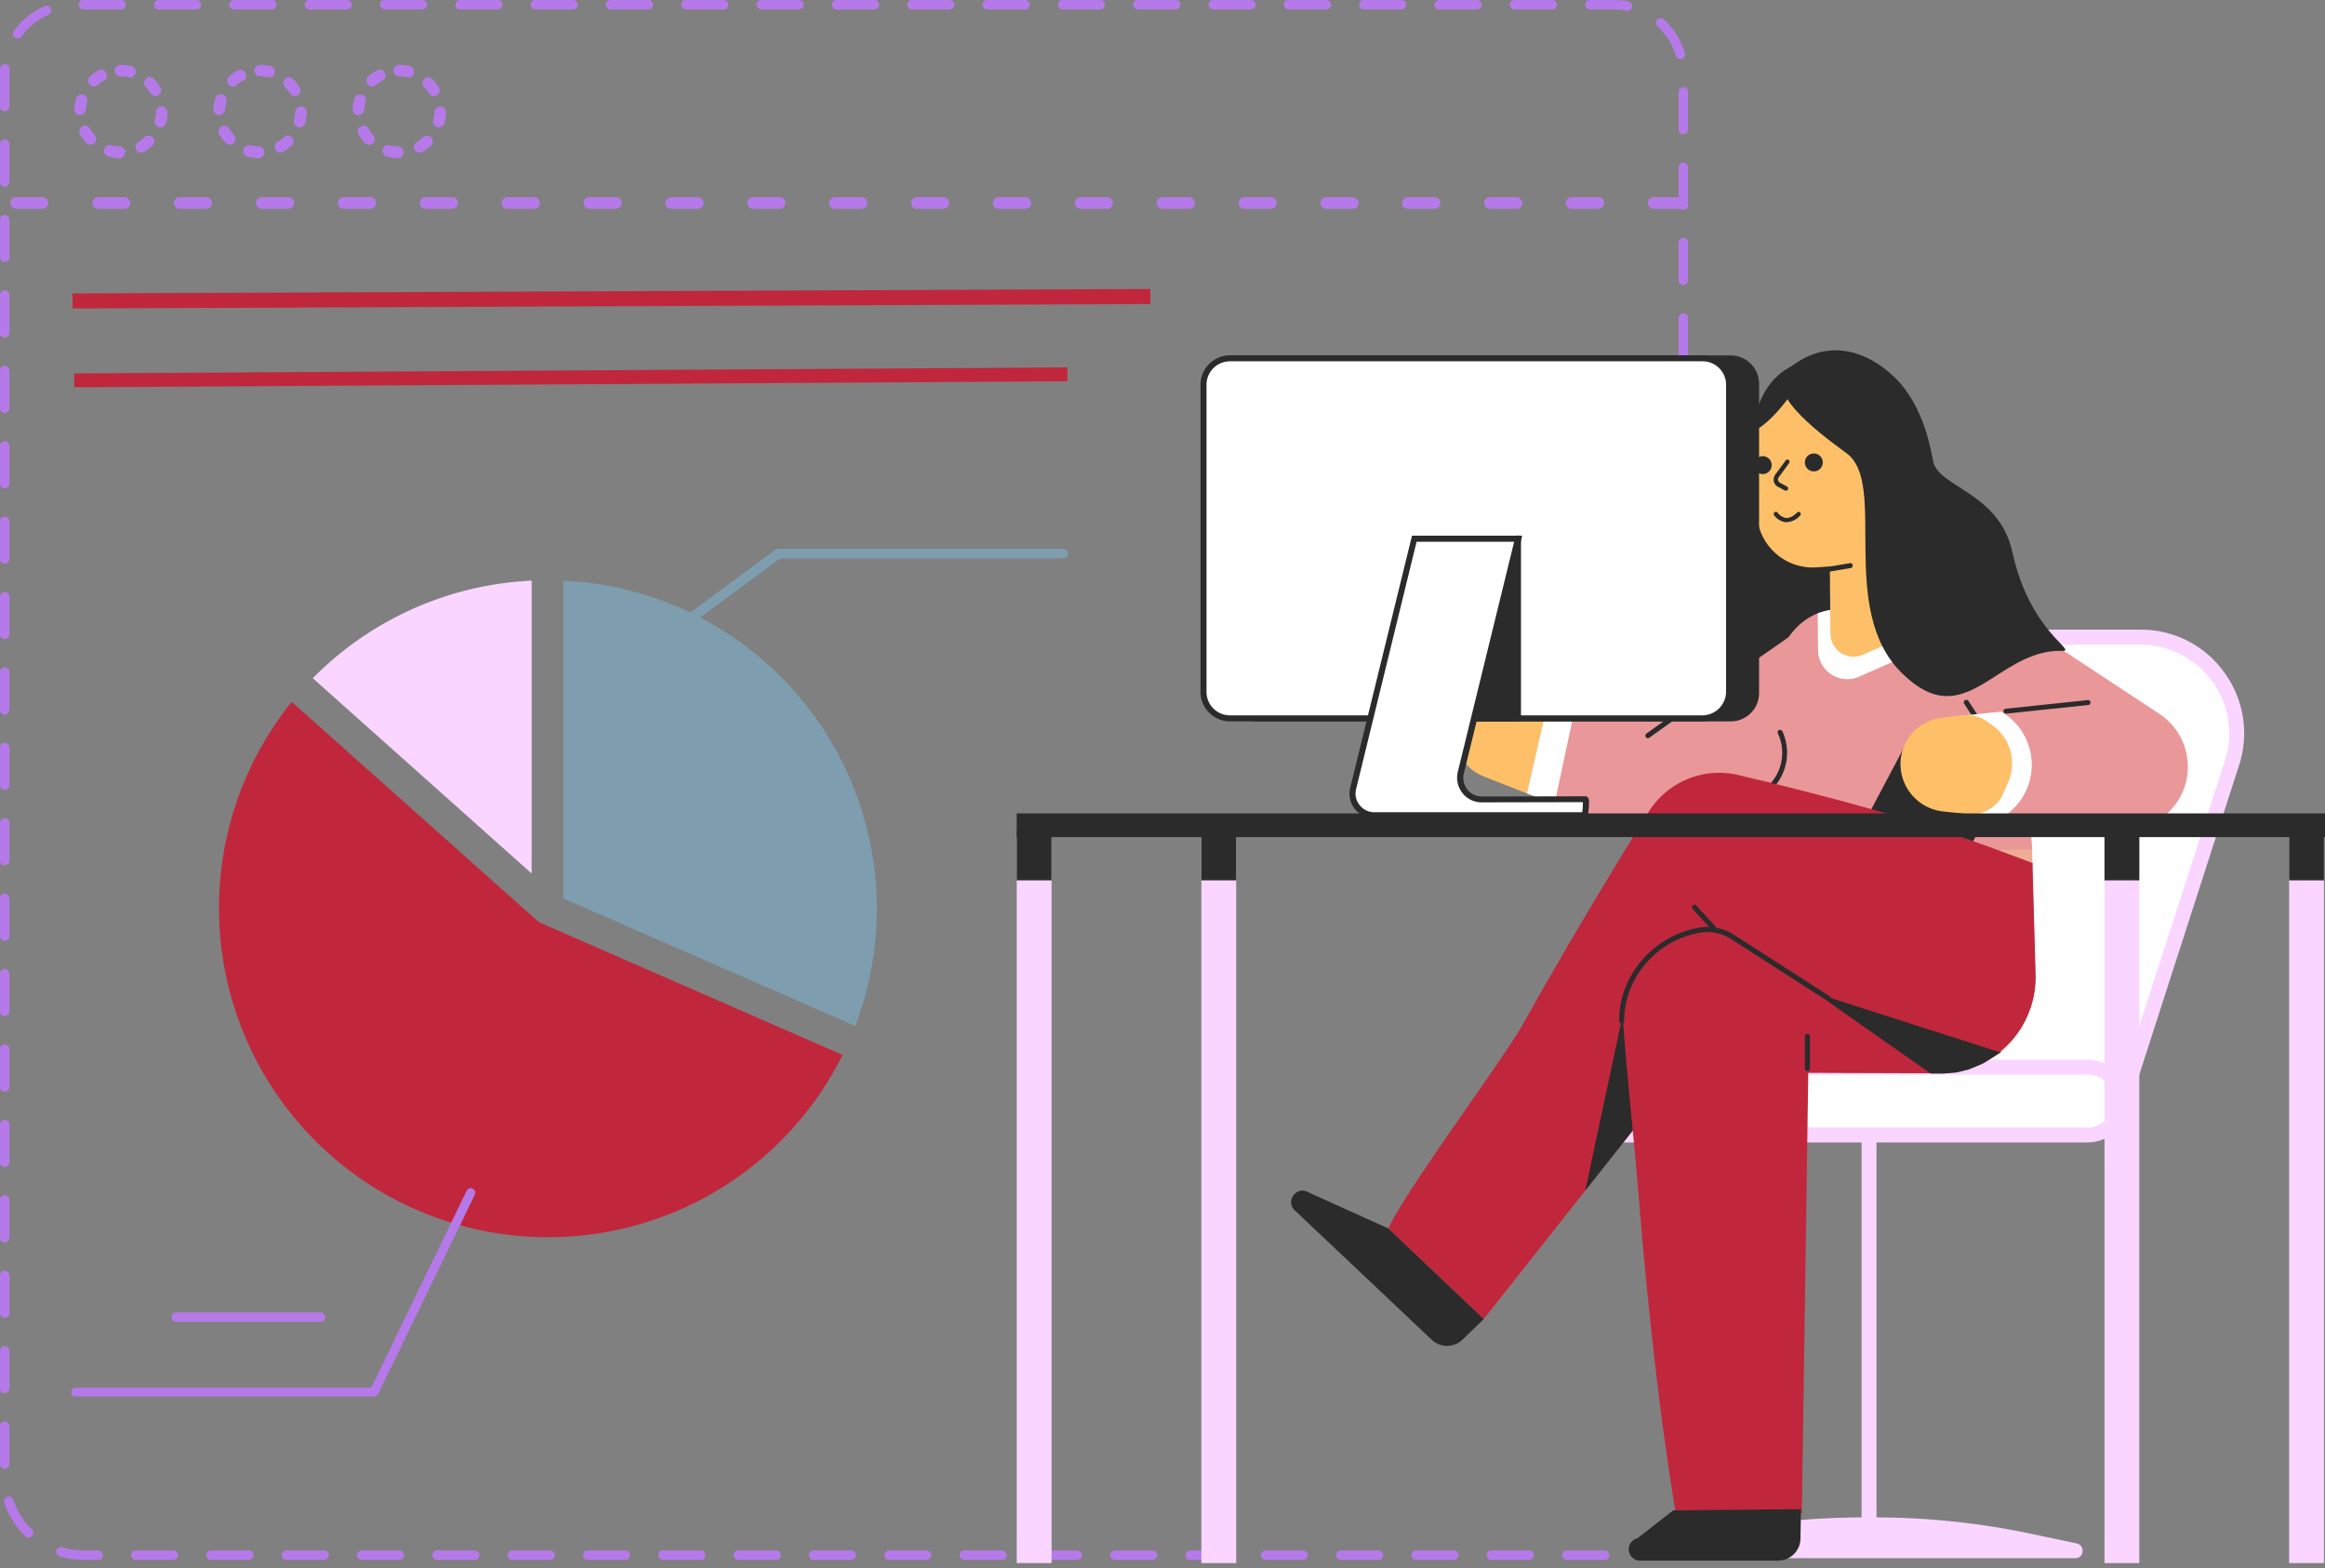 <svg xmlns="http://www.w3.org/2000/svg" xmlns:xlink="http://www.w3.org/1999/xlink" width="824.997" height="556.374" viewBox="0 0 824.997 556.374">
  <rect x="0" y="0" width="824.997" height="556.374" fill="#808080" stroke="none"/>
  <defs>
    <linearGradient id="linear-gradient" x1="0.5" y1="-6.629" x2="0.5" y2="-8.648" gradientUnits="objectBoundingBox">
      <stop offset="0" stop-color="#ea979a"/>
      <stop offset="0.409" stop-color="#f2d38b"/>
      <stop offset="0.499" stop-color="#7e9dae"/>
      <stop offset="0.599" stop-color="#90979d"/>
      <stop offset="1" stop-color="#7ebddb"/>
    </linearGradient>
    <linearGradient id="linear-gradient-2" x1="0.5" y1="-6.011" x2="0.5" y2="-7.863" xlink:href="#linear-gradient"/>
    <linearGradient id="linear-gradient-3" x1="0.5" y1="-6.745" x2="0.5" y2="-8.822" xlink:href="#linear-gradient"/>
  </defs>
  <g id="marginalia-financial-report" transform="translate(-110 -46)">
    <g id="Grupo_3852" data-name="Grupo 3852" transform="translate(663.766 269.418)">
      <g id="Grupo_3851" data-name="Grupo 3851" transform="translate(0 0)">
        <g id="Layer_2" data-name="Layer 2">
          <g id="Layer_1" data-name="Layer 1">
            <rect id="Retângulo_2832" data-name="Retângulo 2832" width="5.295" height="171.043" transform="translate(106.79 155.254)" fill="#f9d5ff"/>
            <path id="Caminho_3194" data-name="Caminho 3194" d="M188.1,374.572H41.658l16.36-3.445a264.176,264.176,0,0,1,54.746-5.723H117a264.3,264.3,0,0,1,54.8,5.735Z" transform="translate(-5.443 -47.745)" fill="#f9d5ff"/>
            <path id="Caminho_3195" data-name="Caminho 3195" d="M187.7,376.824H41.258a2.646,2.646,0,0,1-2.647-2.385,2.618,2.618,0,0,1,2.064-2.861l16.36-3.445a268.515,268.515,0,0,1,55.275-5.776h4.235a268.148,268.148,0,0,1,55.275,5.776l16.36,3.445a2.619,2.619,0,0,1,2.064,2.861,2.477,2.477,0,0,1-2.541,2.385Zm-120.238-5.3h93.978a264.788,264.788,0,0,0-44.9-3.868H112.31a265.092,265.092,0,0,0-44.844,3.868Z" transform="translate(-5.043 -47.347)" fill="#f9d5ff"/>
            <path id="Caminho_3196" data-name="Caminho 3196" d="M207.431,171.122,68.825,155.65,110.916,26.625A34.2,34.2,0,0,1,143.369,3.048h71.37a34.155,34.155,0,0,1,32.455,44.774Z" transform="translate(-8.993 -0.397)" fill="#fff"/>
            <path id="Caminho_3197" data-name="Caminho 3197" d="M207.035,173.378h-.316L68.113,157.906a2.6,2.6,0,0,1-1.906-1.22,2.648,2.648,0,0,1-.265-2.278L107.975,25.381A36.75,36.75,0,0,1,142.973,0h71.37A36.264,36.264,0,0,1,244.1,15.207a36.511,36.511,0,0,1,5.189,33.065l-39.766,123.3a2.625,2.625,0,0,1-2.489,1.806Zm-135.063-20.4,133.21,14.889L244.256,46.629A31.483,31.483,0,0,0,214.342,5.352H142.973A31.388,31.388,0,0,0,113.06,27.13Z" transform="translate(-8.597 0.001)" fill="#f9d5ff"/>
            <path id="Caminho_3198" data-name="Caminho 3198" d="M15.064,202.645H187.347a12.09,12.09,0,0,0,11.545-8.584h0a12.022,12.022,0,0,0-11.545-15.472H15.064A12.051,12.051,0,0,0,3.045,190.614h0a11.98,11.98,0,0,0,12.019,12.031Z" transform="translate(-0.398 -23.335)" fill="#fff"/>
            <path id="Caminho_3199" data-name="Caminho 3199" d="M186.949,204.9H14.666a14.677,14.677,0,0,1,0-29.353l172.283,0a14.675,14.675,0,1,1,0,29.351ZM14.666,180.84a9.379,9.379,0,0,0,0,18.758H186.949a9.379,9.379,0,1,0,0-18.758Z" transform="translate(0 -22.937)" fill="#f9d5ff"/>
          </g>
        </g>
      </g>
    </g>
    <g id="Grupo_3854" data-name="Grupo 3854" transform="translate(110 46)">
      <g id="Grupo_3853" data-name="Grupo 3853">
        <g id="Layer_2-2" data-name="Layer 2">
          <g id="Layer_1-2" data-name="Layer 1">
            <path id="Caminho_3200" data-name="Caminho 3200" d="M569.576,557.31H29.9A27.992,27.992,0,0,1,1.921,529.3V31.845A24.671,24.671,0,0,1,26.578,7.161H572.895a24.671,24.671,0,0,1,24.657,24.684V529.3A27.992,27.992,0,0,1,569.576,557.31Z" transform="translate(-0.251 -0.936)" fill="none"/>
            <path id="Caminho_3201" data-name="Caminho 3201" d="M684.076,84.62h-9.452a2.058,2.058,0,0,1,0-4.114h9.452a2.058,2.058,0,1,1,0,4.114Z" transform="translate(-87.888 -10.519)" fill="#b679ea"/>
            <path id="Caminho_3202" data-name="Caminho 3202" d="M650.688,84.62h-9.452a2.058,2.058,0,1,1,0-4.114h9.452a2.036,2.036,0,0,1,2.055,2.058A2.089,2.089,0,0,1,650.688,84.62Z" transform="translate(-83.513 -10.519)" fill="#b679ea"/>
            <path id="Caminho_3203" data-name="Caminho 3203" d="M617.233,84.62h-9.452a2.058,2.058,0,0,1,0-4.114h9.452a2.058,2.058,0,1,1,0,4.114Z" transform="translate(-79.154 -10.519)" fill="#b679ea"/>
            <path id="Caminho_3204" data-name="Caminho 3204" d="M583.845,84.62h-9.452a2.058,2.058,0,1,1,0-4.114h9.452a2.036,2.036,0,0,1,2.055,2.058A2.089,2.089,0,0,1,583.845,84.62Z" transform="translate(-74.779 -10.519)" fill="#b679ea"/>
            <path id="Caminho_3205" data-name="Caminho 3205" d="M550.391,84.62h-9.448a2.058,2.058,0,0,1,0-4.114h9.452a2.058,2.058,0,1,1,0,4.114Z" transform="translate(-70.421 -10.519)" fill="#b679ea"/>
            <path id="Caminho_3206" data-name="Caminho 3206" d="M517.017,84.62h-9.452a2.058,2.058,0,0,1,0-4.114h9.452a2.036,2.036,0,0,1,2.055,2.058,2.089,2.089,0,0,1-2.055,2.057Z" transform="translate(-66.059 -10.519)" fill="#b679ea"/>
            <path id="Caminho_3207" data-name="Caminho 3207" d="M483.554,84.62H474.1a2.058,2.058,0,0,1,0-4.114h9.452a2.058,2.058,0,1,1,0,4.114Z" transform="translate(-61.687 -10.519)" fill="#b679ea"/>
            <path id="Caminho_3208" data-name="Caminho 3208" d="M450.175,84.62h-9.452a2.058,2.058,0,0,1,0-4.114h9.452a2.036,2.036,0,0,1,2.055,2.058,2.089,2.089,0,0,1-2.055,2.057Z" transform="translate(-57.325 -10.519)" fill="#b679ea"/>
            <path id="Caminho_3209" data-name="Caminho 3209" d="M416.706,84.62h-9.452a2.058,2.058,0,0,1,0-4.114h9.452a2.058,2.058,0,1,1,0,4.114Z" transform="translate(-52.952 -10.519)" fill="#b679ea"/>
            <path id="Caminho_3210" data-name="Caminho 3210" d="M383.333,84.62h-9.452a2.058,2.058,0,0,1,0-4.114h9.452a2.036,2.036,0,0,1,2.055,2.058,2.089,2.089,0,0,1-2.055,2.057Z" transform="translate(-48.591 -10.519)" fill="#b679ea"/>
            <path id="Caminho_3211" data-name="Caminho 3211" d="M349.864,84.62h-9.452a2.058,2.058,0,0,1,0-4.114h9.452a2.058,2.058,0,1,1,0,4.114Z" transform="translate(-44.218 -10.519)" fill="#b679ea"/>
            <path id="Caminho_3212" data-name="Caminho 3212" d="M316.49,84.62h-9.452a2.058,2.058,0,0,1,0-4.114h9.452a2.036,2.036,0,0,1,2.055,2.058,2.089,2.089,0,0,1-2.055,2.057Z" transform="translate(-39.857 -10.519)" fill="#b679ea"/>
            <path id="Caminho_3213" data-name="Caminho 3213" d="M283.022,84.62H273.57a2.058,2.058,0,0,1,0-4.114h9.452a2.058,2.058,0,1,1,0,4.114Z" transform="translate(-35.484 -10.519)" fill="#b679ea"/>
            <path id="Caminho_3214" data-name="Caminho 3214" d="M249.648,84.62H240.2a2.058,2.058,0,0,1,0-4.114h9.452a2.036,2.036,0,0,1,2.055,2.058,2.089,2.089,0,0,1-2.055,2.057Z" transform="translate(-31.123 -10.519)" fill="#b679ea"/>
            <path id="Caminho_3215" data-name="Caminho 3215" d="M216.179,84.62h-9.452a2.058,2.058,0,0,1,0-4.114h9.452a2.058,2.058,0,1,1,0,4.114Z" transform="translate(-26.75 -10.519)" fill="#b679ea"/>
            <path id="Caminho_3216" data-name="Caminho 3216" d="M182.806,84.62h-9.452a2.058,2.058,0,0,1,0-4.114h9.452a2.036,2.036,0,0,1,2.055,2.058,2.089,2.089,0,0,1-2.055,2.057Z" transform="translate(-22.389 -10.519)" fill="#b679ea"/>
            <path id="Caminho_3217" data-name="Caminho 3217" d="M149.337,84.62h-9.452a2.058,2.058,0,0,1,0-4.114h9.452a2.058,2.058,0,1,1,0,4.114Z" transform="translate(-18.016 -10.519)" fill="#b679ea"/>
            <path id="Caminho_3218" data-name="Caminho 3218" d="M115.963,84.62h-9.451a2.058,2.058,0,0,1,0-4.114h9.452a2.036,2.036,0,0,1,2.055,2.058,2.089,2.089,0,0,1-2.056,2.057Z" transform="translate(-13.655 -10.519)" fill="#b679ea"/>
            <path id="Caminho_3219" data-name="Caminho 3219" d="M82.5,84.62H73.043a2.058,2.058,0,0,1,0-4.114H82.5a2.058,2.058,0,0,1,0,4.114Z" transform="translate(-9.282 -10.519)" fill="#b679ea"/>
            <path id="Caminho_3220" data-name="Caminho 3220" d="M49.123,84.62H39.669a2.058,2.058,0,0,1,0-4.114h9.454a2.036,2.036,0,0,1,2.055,2.058,2.089,2.089,0,0,1-2.055,2.057Z" transform="translate(-4.921 -10.519)" fill="#b679ea"/>
            <path id="Caminho_3221" data-name="Caminho 3221" d="M15.653,84.62H6.2a2.058,2.058,0,0,1,0-4.114h9.453a2.058,2.058,0,0,1,0,4.114Z" transform="translate(-0.548 -10.519)" fill="#b679ea"/>
            <path id="Caminho_3222" data-name="Caminho 3222" d="M46.23,59.595h0a19.03,19.03,0,0,1-3.786-.576,2.085,2.085,0,0,1,1.069-4.032,10.4,10.4,0,0,0,2.795.411,2.1,2.1,0,0,1-.082,4.2Zm7.891-1.971a2.061,2.061,0,0,1-1.808-.986,2.031,2.031,0,0,1,.739-2.8,11.441,11.441,0,0,0,2.219-1.729,2.036,2.036,0,0,1,2.795,2.963,15.507,15.507,0,0,1-2.958,2.216,1.433,1.433,0,0,1-.986.334Zm-18-2.8a2.245,2.245,0,0,1-1.559-.659,20.636,20.636,0,0,1-2.219-3.044,2.06,2.06,0,1,1,3.616-1.975,14.77,14.77,0,0,0,1.643,2.3,1.993,1.993,0,0,1-.164,2.88,1.87,1.87,0,0,1-1.318.494Zm24.74-6.172a1.04,1.04,0,0,1-.493-.082,2.006,2.006,0,0,1-1.48-2.468,15.164,15.164,0,0,0,.411-2.8,2.055,2.055,0,1,1,4.11,0,14.3,14.3,0,0,1-.493,3.7,2.251,2.251,0,0,1-2.054,1.645Zm-28.52-4.36h-.082a2.147,2.147,0,0,1-1.973-2.14,14.63,14.63,0,0,1,.658-3.7A2.055,2.055,0,1,1,34.887,39.6a15.358,15.358,0,0,0-.493,2.8,2.126,2.126,0,0,1-2.054,1.893Zm26.794-6.747a1.931,1.931,0,0,1-1.726-.988,11.45,11.45,0,0,0-1.727-2.221,2.035,2.035,0,1,1,2.877-2.88,15.959,15.959,0,0,1,2.3,2.962,2.008,2.008,0,0,1-.658,2.8A1.645,1.645,0,0,1,59.134,37.544ZM37.271,34.17a2.023,2.023,0,0,1-1.559-.74,2.068,2.068,0,0,1,.165-2.88,15.588,15.588,0,0,1,3.041-2.139,2.062,2.062,0,0,1,1.973,3.62,11.379,11.379,0,0,0-2.3,1.56,1.635,1.635,0,0,1-1.318.578Zm12.822-3.209a1.038,1.038,0,0,1-.493-.082,10.834,10.834,0,0,0-2.795-.334,2.058,2.058,0,1,1,0-4.114,18.24,18.24,0,0,1,3.7.411,2.125,2.125,0,0,1,1.559,2.469,2,2,0,0,1-1.97,1.651Z" transform="translate(-3.957 -3.453)" fill="#b679ea"/>
            <path id="Caminho_3223" data-name="Caminho 3223" d="M103.05,59.6h0a19.006,19.006,0,0,1-3.78-.576,2.085,2.085,0,0,1,1.068-4.032,10.4,10.4,0,0,0,2.795.411,2.1,2.1,0,0,1-.082,4.2Zm7.891-1.971a2.063,2.063,0,0,1-1.808-.986,2.031,2.031,0,0,1,.739-2.8,11.441,11.441,0,0,0,2.219-1.729,2.036,2.036,0,0,1,2.795,2.963,15.507,15.507,0,0,1-2.958,2.216,1.433,1.433,0,0,1-.986.334Zm-18-2.8a2.246,2.246,0,0,1-1.559-.659,20.637,20.637,0,0,1-2.219-3.044,2.06,2.06,0,1,1,3.616-1.975,14.771,14.771,0,0,0,1.643,2.3,1.993,1.993,0,0,1-.164,2.88,1.869,1.869,0,0,1-1.318.494Zm24.739-6.172a1.04,1.04,0,0,1-.493-.082,2.006,2.006,0,0,1-1.48-2.468,15.164,15.164,0,0,0,.411-2.8,2.055,2.055,0,1,1,4.11,0,14.351,14.351,0,0,1-.492,3.7,2.253,2.253,0,0,1-2.055,1.645Zm-28.52-4.36h-.082a2.148,2.148,0,0,1-1.973-2.14,14.629,14.629,0,0,1,.656-3.7A2.055,2.055,0,1,1,91.706,39.6a15.359,15.359,0,0,0-.493,2.8,2.125,2.125,0,0,1-2.052,1.889Zm26.794-6.747a1.931,1.931,0,0,1-1.726-.988,11.449,11.449,0,0,0-1.727-2.221,2.035,2.035,0,1,1,2.877-2.88,15.959,15.959,0,0,1,2.3,2.962,2.008,2.008,0,0,1-.658,2.8,1.645,1.645,0,0,1-1.068.33ZM94.092,34.17a2.024,2.024,0,0,1-1.559-.74,2.068,2.068,0,0,1,.165-2.88,15.588,15.588,0,0,1,3.041-2.139,2.062,2.062,0,0,1,1.973,3.62,11.379,11.379,0,0,0-2.3,1.56,1.635,1.635,0,0,1-1.318.578Zm12.82-3.209a1.04,1.04,0,0,1-.493-.082,10.834,10.834,0,0,0-2.795-.334,2.058,2.058,0,0,1,0-4.114,18.24,18.24,0,0,1,3.7.411,2.123,2.123,0,0,1,1.559,2.469A2,2,0,0,1,106.911,30.961Z" transform="translate(-11.382 -3.454)" fill="#b679ea"/>
            <path id="Caminho_3224" data-name="Caminho 3224" d="M159.875,59.6h0a19.007,19.007,0,0,1-3.78-.576,2.085,2.085,0,0,1,1.068-4.032,10.4,10.4,0,0,0,2.795.411,2.1,2.1,0,0,1-.082,4.2Zm7.891-1.975a2.063,2.063,0,0,1-1.808-.986,2.032,2.032,0,0,1,.739-2.8,11.448,11.448,0,0,0,2.22-1.729,2.036,2.036,0,1,1,2.794,2.963,15.478,15.478,0,0,1-2.962,2.22,1.433,1.433,0,0,1-.986.334Zm-18-2.8a2.246,2.246,0,0,1-1.559-.659,20.716,20.716,0,0,1-2.219-3.044,2.06,2.06,0,1,1,3.616-1.975,14.771,14.771,0,0,0,1.643,2.3,1.993,1.993,0,0,1-.164,2.88,1.866,1.866,0,0,1-1.322.494ZM174.5,48.652a1.042,1.042,0,0,1-.493-.082,2.006,2.006,0,0,1-1.479-2.468,15.356,15.356,0,0,0,.411-2.8,2.055,2.055,0,1,1,4.11,0,14.352,14.352,0,0,1-.493,3.7,2.253,2.253,0,0,1-2.059,1.645Zm-28.52-4.36H145.9a2.147,2.147,0,0,1-1.972-2.14,14.578,14.578,0,0,1,.657-3.7,2.055,2.055,0,1,1,3.945,1.151,15.264,15.264,0,0,0-.492,2.8,2.126,2.126,0,0,1-2.059,1.893Zm26.794-6.747a1.931,1.931,0,0,1-1.726-.988,11.489,11.489,0,0,0-1.726-2.221,2.035,2.035,0,1,1,2.876-2.88,15.913,15.913,0,0,1,2.3,2.962,2.008,2.008,0,0,1-.657,2.8,1.651,1.651,0,0,1-1.072.33ZM150.916,34.17a2.021,2.021,0,0,1-1.559-.74,2.067,2.067,0,0,1,.164-2.88,15.565,15.565,0,0,1,3.042-2.139,2.061,2.061,0,0,1,1.972,3.621,11.378,11.378,0,0,0-2.3,1.56,1.635,1.635,0,0,1-1.32.578Zm12.822-3.209a1.04,1.04,0,0,1-.493-.082,10.834,10.834,0,0,0-2.795-.334,2.058,2.058,0,0,1,0-4.114,18.226,18.226,0,0,1,3.7.411,2.126,2.126,0,0,1,1.559,2.469,2,2,0,0,1-1.973,1.651Z" transform="translate(-18.807 -3.454)" fill="#b679ea"/>
            <path id="Caminho_3225" data-name="Caminho 3225" d="M569.435,553.493H555.963a1.672,1.672,0,0,1,0-3.344h13.361a1.719,1.719,0,0,1,1.725,1.672,1.625,1.625,0,0,1-1.613,1.672Zm-26.833,0H529.241a1.672,1.672,0,0,1,0-3.344H542.6a1.672,1.672,0,0,1,0,3.344Zm-26.727,0H502.514a1.672,1.672,0,0,1,0-3.344h13.361a1.672,1.672,0,0,1,0,3.344Zm-26.728,0H475.786a1.672,1.672,0,0,1,0-3.344h13.361a1.672,1.672,0,0,1,0,3.344Zm-26.722,0H449.064a1.672,1.672,0,0,1,0-3.344h13.361a1.672,1.672,0,0,1,0,3.344Zm-26.722,0H422.342a1.672,1.672,0,0,1,0-3.344H435.7a1.672,1.672,0,0,1,0,3.344Zm-26.728,0H395.614a1.672,1.672,0,0,1,0-3.344h13.361a1.672,1.672,0,0,1,0,3.344Zm-26.722,0H368.893a1.672,1.672,0,0,1,0-3.344h13.361a1.672,1.672,0,0,1,0,3.344Zm-26.728,0H342.164a1.672,1.672,0,0,1,0-3.344h13.361a1.672,1.672,0,0,1,0,3.344Zm-26.722,0H315.443a1.672,1.672,0,0,1,0-3.344H328.8a1.672,1.672,0,0,1,0,3.344Zm-26.728,0H288.714a1.672,1.672,0,0,1,0-3.344h13.361a1.672,1.672,0,0,1,0,3.344Zm-26.722,0H261.993a1.672,1.672,0,0,1,0-3.344h13.361a1.672,1.672,0,0,1,0,3.344Zm-26.728,0H235.265a1.672,1.672,0,0,1,0-3.344h13.361a1.672,1.672,0,0,1,0,3.344Zm-26.722,0H208.543a1.672,1.672,0,0,1,0-3.344H221.9a1.672,1.672,0,0,1,0,3.344Zm-26.722,0H181.821a1.672,1.672,0,0,1,0-3.344h13.361a1.672,1.672,0,0,1,0,3.344Zm-26.728,0H155.093a1.672,1.672,0,0,1,0-3.344h13.361a1.672,1.672,0,0,1,0,3.344Zm-26.727,0H128.366a1.672,1.672,0,0,1,0-3.344h13.361a1.672,1.672,0,0,1,0,3.344Zm-26.728,0H101.638a1.672,1.672,0,0,1,0-3.344H115a1.672,1.672,0,0,1,0,3.344Zm-26.722,0H74.916a1.672,1.672,0,0,1,0-3.344H88.277a1.672,1.672,0,0,1,0,3.344Zm-26.728,0H48.188a1.672,1.672,0,0,1,0-3.344H61.549a1.672,1.672,0,0,1,0,3.344Zm-26.728,0H29.7a29.636,29.636,0,0,1-8.6-1.27,1.672,1.672,0,0,1,.969-3.2,26.312,26.312,0,0,0,7.635,1.126H34.82a1.672,1.672,0,0,1,0,3.344Zm547.512-3.179a1.672,1.672,0,0,1-.779-3.153,26.532,26.532,0,0,0,9.353-8.22,1.671,1.671,0,1,1,2.733,1.923,29.9,29.9,0,0,1-10.539,9.26,1.65,1.65,0,0,1-.817.191Zm-572.2-4.758a1.669,1.669,0,0,1-1.165-.474,29.806,29.806,0,0,1-7.46-11.891,1.67,1.67,0,1,1,3.169-1.056,26.457,26.457,0,0,0,6.618,10.549,1.672,1.672,0,0,1-1.162,2.871Zm586.92-16.318a1.517,1.517,0,0,1-.223-.016,1.672,1.672,0,0,1-1.433-1.878,26.65,26.65,0,0,0,.234-3.53V514.2a1.67,1.67,0,1,1,3.34,0v9.614a30.087,30.087,0,0,1-.263,3.969,1.671,1.671,0,0,1-1.653,1.455ZM1.67,521.113A1.671,1.671,0,0,1,0,519.441V506.066a1.67,1.67,0,1,1,3.34,0v13.375a1.671,1.671,0,0,1-1.67,1.672ZM597.3,502.493a1.671,1.671,0,0,1-1.67-1.672V487.446a1.67,1.67,0,1,1,3.34,0v13.376A1.671,1.671,0,0,1,597.3,502.493ZM1.67,494.356A1.671,1.671,0,0,1,0,492.684V479.309a1.67,1.67,0,1,1,3.34,0v13.376a1.671,1.671,0,0,1-1.67,1.672ZM597.3,475.742a1.671,1.671,0,0,1-1.67-1.672V460.695a1.67,1.67,0,1,1,3.34,0V474.07a1.671,1.671,0,0,1-1.67,1.666ZM1.67,467.6A1.671,1.671,0,0,1,0,465.927V452.551a1.67,1.67,0,1,1,3.34,0v13.375A1.671,1.671,0,0,1,1.67,467.6ZM597.3,448.984a1.671,1.671,0,0,1-1.67-1.672V433.937a1.67,1.67,0,1,1,3.34,0v13.376a1.671,1.671,0,0,1-1.67,1.666ZM1.67,440.842A1.671,1.671,0,0,1,0,439.17V425.787a1.67,1.67,0,1,1,3.34,0v13.375a1.671,1.671,0,0,1-1.67,1.68ZM597.3,422.22a1.671,1.671,0,0,1-1.67-1.672V407.173a1.67,1.67,0,1,1,3.34,0v13.376A1.671,1.671,0,0,1,597.3,422.22ZM1.67,414.083A1.671,1.671,0,0,1,0,412.411V399.036a1.67,1.67,0,1,1,3.34,0v13.376a1.671,1.671,0,0,1-1.67,1.672ZM597.3,395.469a1.671,1.671,0,0,1-1.67-1.672V380.422a1.67,1.67,0,1,1,3.34,0V393.8A1.671,1.671,0,0,1,597.3,395.469ZM1.67,387.332A1.671,1.671,0,0,1,0,385.66V372.285a1.67,1.67,0,1,1,3.34,0V385.66a1.671,1.671,0,0,1-1.67,1.672ZM597.3,368.718a1.671,1.671,0,0,1-1.67-1.672V353.671a1.67,1.67,0,1,1,3.34,0v13.376a1.671,1.671,0,0,1-1.67,1.662ZM1.67,360.57A1.671,1.671,0,0,1,0,358.9V345.523a1.67,1.67,0,1,1,3.34,0V358.9a1.671,1.671,0,0,1-1.67,1.672ZM597.3,341.956a1.671,1.671,0,0,1-1.67-1.672V326.908a1.67,1.67,0,1,1,3.34,0v13.376a1.671,1.671,0,0,1-1.67,1.666ZM1.67,333.814A1.671,1.671,0,0,1,0,332.142V318.766a1.67,1.67,0,1,1,3.34,0v13.375a1.671,1.671,0,0,1-1.67,1.672ZM597.3,315.194a1.671,1.671,0,0,1-1.67-1.672V300.146a1.67,1.67,0,1,1,3.34,0v13.376A1.671,1.671,0,0,1,597.3,315.194ZM1.67,307.056A1.671,1.671,0,0,1,0,305.384V292.008a1.67,1.67,0,1,1,3.34,0v13.376a1.671,1.671,0,0,1-1.67,1.672ZM597.3,288.442a1.671,1.671,0,0,1-1.67-1.672V273.394a1.67,1.67,0,1,1,3.34,0V286.77a1.671,1.671,0,0,1-1.67,1.666ZM1.67,280.3A1.671,1.671,0,0,1,0,278.627V265.252a1.67,1.67,0,1,1,3.34,0v13.376A1.671,1.671,0,0,1,1.67,280.3ZM597.3,261.685a1.671,1.671,0,0,1-1.67-1.672V246.638a1.67,1.67,0,1,1,3.34,0v13.375a1.671,1.671,0,0,1-1.67,1.666ZM1.67,253.542A1.671,1.671,0,0,1,0,251.87V238.494a1.67,1.67,0,1,1,3.34,0V251.87a1.671,1.671,0,0,1-1.67,1.672ZM597.3,234.927a1.671,1.671,0,0,1-1.67-1.672V219.88a1.67,1.67,0,1,1,3.34,0v13.375a1.671,1.671,0,0,1-1.67,1.666ZM1.67,226.785A1.671,1.671,0,0,1,0,225.113V211.738a1.67,1.67,0,1,1,3.34,0v13.376a1.671,1.671,0,0,1-1.67,1.672ZM597.3,208.171a1.671,1.671,0,0,1-1.67-1.672V193.123a1.67,1.67,0,1,1,3.34,0V206.5a1.671,1.671,0,0,1-1.67,1.666ZM1.67,200.028A1.671,1.671,0,0,1,0,198.356V184.981a1.67,1.67,0,1,1,3.34,0v13.375a1.671,1.671,0,0,1-1.67,1.672ZM597.3,181.407a1.671,1.671,0,0,1-1.67-1.672V166.36a1.67,1.67,0,1,1,3.34,0v13.376A1.671,1.671,0,0,1,597.3,181.407ZM1.67,173.271A1.671,1.671,0,0,1,0,171.6V158.223a1.67,1.67,0,1,1,3.34,0V171.6a1.671,1.671,0,0,1-1.67,1.672ZM597.3,154.656a1.671,1.671,0,0,1-1.67-1.672V139.609a1.67,1.67,0,1,1,3.34,0v13.376a1.671,1.671,0,0,1-1.67,1.666ZM1.67,146.514A1.671,1.671,0,0,1,0,144.842V131.467a1.67,1.67,0,1,1,3.34,0v13.375a1.671,1.671,0,0,1-1.67,1.672ZM597.3,127.893a1.671,1.671,0,0,1-1.67-1.672V112.846a1.67,1.67,0,1,1,3.34,0v13.375A1.671,1.671,0,0,1,597.3,127.893ZM1.67,119.756A1.671,1.671,0,0,1,0,118.085V104.709a1.67,1.67,0,1,1,3.34,0v13.376a1.671,1.671,0,0,1-1.67,1.672ZM597.3,101.142a1.671,1.671,0,0,1-1.67-1.672V86.095a1.67,1.67,0,1,1,3.34,0V99.47a1.671,1.671,0,0,1-1.67,1.666ZM1.67,93A1.671,1.671,0,0,1,0,91.328V77.952a1.67,1.67,0,1,1,3.34,0V91.328A1.671,1.671,0,0,1,1.67,93ZM597.3,74.379a1.671,1.671,0,0,1-1.67-1.672V59.332a1.67,1.67,0,1,1,3.34,0V72.707a1.671,1.671,0,0,1-1.67,1.672ZM1.67,66.242A1.671,1.671,0,0,1,0,64.57V51.195a1.67,1.67,0,1,1,3.34,0V64.57a1.671,1.671,0,0,1-1.67,1.672ZM597.3,47.628a1.671,1.671,0,0,1-1.67-1.672V32.58a1.67,1.67,0,1,1,3.34,0V45.956a1.671,1.671,0,0,1-1.67,1.666ZM1.67,39.486A1.671,1.671,0,0,1,0,37.814V26.356c0-.675.026-1.363.077-2.044a1.671,1.671,0,1,1,3.332.252q-.069.886-.069,1.792V37.814a1.671,1.671,0,0,1-1.67,1.672ZM596.276,20.968a1.67,1.67,0,0,1-1.6-1.2,23.013,23.013,0,0,0-6.551-10.426,1.671,1.671,0,0,1,2.25-2.471,26.345,26.345,0,0,1,7.5,11.943,1.672,1.672,0,0,1-1.122,2.08,1.7,1.7,0,0,1-.479.07ZM6.251,13.693a1.672,1.672,0,0,1-1.357-2.644A26.393,26.393,0,0,1,15.843,2.174a1.673,1.673,0,0,1,1.336,3.067,23.052,23.052,0,0,0-9.563,7.752,1.67,1.67,0,0,1-1.365.7ZM577.477,3.818a1.656,1.656,0,0,1-.328-.032,23.093,23.093,0,0,0-4.5-.441h-8.5a1.672,1.672,0,0,1,0-3.344h8.5a26.487,26.487,0,0,1,5.163.507,1.672,1.672,0,0,1-.33,3.31Zm-26.7-.474H537.419a1.672,1.672,0,0,1,0-3.344H550.78a1.672,1.672,0,0,1,0,3.344Zm-26.722,0H510.7A1.672,1.672,0,0,1,510.7,0h13.361a1.672,1.672,0,0,1,0,3.344Zm-26.734,0H483.964a1.672,1.672,0,0,1,0-3.344h13.361a1.672,1.672,0,0,1,0,3.344Zm-26.727,0H457.236a1.672,1.672,0,0,1,0-3.344H470.6a1.672,1.672,0,0,1,0,3.344Zm-26.728,0H430.508a1.672,1.672,0,0,1,0-3.344h13.361a1.672,1.672,0,0,1,0,3.344Zm-26.728,0H403.78a1.672,1.672,0,0,1,0-3.344h13.361a1.672,1.672,0,0,1,0,3.344Zm-26.722,0H377.058a1.672,1.672,0,0,1,0-3.344h13.361a1.672,1.672,0,0,1,0,3.344Zm-26.722,0H350.337a1.672,1.672,0,0,1,0-3.344H363.7a1.672,1.672,0,0,1,0,3.344Zm-26.722,0H323.615a1.672,1.672,0,0,1,0-3.344h13.361a1.672,1.672,0,0,1,0,3.344Zm-26.745,0H296.87a1.672,1.672,0,0,1,0-3.344h13.361a1.672,1.672,0,0,1,0,3.344Zm-26.728,0H270.142a1.672,1.672,0,0,1,0-3.344H283.5a1.672,1.672,0,0,1,0,3.344Zm-26.722,0H243.42a1.672,1.672,0,0,1,0-3.344h13.361a1.672,1.672,0,0,1,0,3.344Zm-26.734,0H216.686a1.672,1.672,0,0,1,0-3.344h13.361a1.672,1.672,0,0,1,0,3.344Zm-26.722,0H189.965a1.672,1.672,0,0,1,0-3.344h13.361a1.672,1.672,0,0,1,0,3.344Zm-26.734,0H163.231a1.672,1.672,0,0,1,0-3.344h13.361a1.672,1.672,0,0,1,0,3.344Zm-26.722,0H136.509a1.672,1.672,0,0,1,0-3.344H149.87a1.672,1.672,0,0,1,0,3.344Zm-26.722,0H109.788a1.672,1.672,0,0,1,0-3.344h13.361a1.672,1.672,0,0,1,0,3.344Zm-26.739,0H83.048a1.672,1.672,0,0,1,0-3.344H96.409a1.672,1.672,0,0,1,0,3.344Zm-26.727,0H56.321a1.672,1.672,0,0,1,0-3.344H69.682a1.672,1.672,0,0,1,0,3.344Zm-26.728,0H29.593a1.672,1.672,0,0,1,0-3.344H42.954a1.672,1.672,0,0,1,0,3.344Z" fill="#b679ea"/>
          </g>
        </g>
      </g>
    </g>
    <g id="Grupo_3856" data-name="Grupo 3856" transform="translate(568.139 170.315)">
      <g id="Grupo_3855" data-name="Grupo 3855" transform="translate(0 0)">
        <g id="Layer_2-3" data-name="Layer 2">
          <g id="Layer_1-3" data-name="Layer 1">
            <path id="Caminho_3226" data-name="Caminho 3226" d="M292.1,201.746l1.126,44.973A33.925,33.925,0,0,1,259.15,281.5l-35.84-.179,29.226-90.9Z" transform="translate(-29.179 -24.883)" fill="#edad94"/>
            <path id="Caminho_3227" data-name="Caminho 3227" d="M197.9,16.858c-3.3,13.517-22.933,37.124-17.65,56.587,3.182,11.714,4.322,27.153-5.283,47.4-6.544,13.756,26.835,11.533,41.483-3.064s8.525-62.414,8.525-62.414Z" transform="translate(-22.753 -2.203)" fill="#2b2b2b"/>
            <path id="Caminho_3228" data-name="Caminho 3228" d="M104.339,136.6l55.411,10.632-19.627,3.246,49.708-34.6a23.125,23.125,0,0,1,26.415,37.965l-49.708,34.6-1.561,1.082a19.381,19.381,0,0,1-18.009,2.1L96.239,171.746Z" transform="translate(-12.575 -14.6)" fill="url(#linear-gradient)"/>
            <path id="Caminho_3229" data-name="Caminho 3229" d="M186.837,193.231c-.181-26.972,18.37-25.889,11.046-43.972-6.245-15.5-1.26-36.4,13.327-42.231a22.117,22.117,0,0,1,8.1-1.5c15.969-.12,17.049-.781,23.774-.841a31.718,31.718,0,0,1,10.266,1.682c15.491,5.467,24.854,23.188,19.931,40.128a33.764,33.764,0,0,0-1.379,10.693c.18,6.127,15.248,15.014,15.429,33.518Z" transform="translate(-24.413 -13.679)" fill="url(#linear-gradient-2)"/>
            <path id="Caminho_3230" data-name="Caminho 3230" d="M257.147,106.367a20.6,20.6,0,0,1-12.185,16.339l-15.369,6.789a10.377,10.377,0,0,1-14.528-9.431l-.12-13.036a22.117,22.117,0,0,1,8.1-1.5c15.969-.12,17.049-.781,23.774-.841A30.775,30.775,0,0,1,257.147,106.367Z" transform="translate(-28.086 -13.679)" fill="#fff"/>
            <path id="Caminho_3231" data-name="Caminho 3231" d="M250.236,157.27l-16.509,31.177,38.241,7.329,6.724-12.615Z" transform="translate(-30.54 -20.55)" fill="#2b2b2b"/>
            <path id="Caminho_3232" data-name="Caminho 3232" d="M195.682,176a.77.77,0,0,1-.6-.243.929.929,0,0,1-.06-1.261,16.245,16.245,0,0,0,3.182-18.26.887.887,0,1,1,1.56-.841,18.3,18.3,0,0,1-3.422,20.3.963.963,0,0,1-.66.3Z" transform="translate(-25.454 -20.242)" fill="#2b2b2b"/>
            <path id="Caminho_3233" data-name="Caminho 3233" d="M247.739,283.858l-76.482-.252,30.5-32.439-2.758,188.745-44.846-.661c-.72-3.965-1.26-7.872-1.921-11.834l-1.684-11.834c-1.14-7.872-2.1-15.739-3.062-23.669-1.861-15.739-3.482-31.537-4.923-47.276-.66-7.872-1.379-15.739-1.981-23.608l-.9-11.831-.841-11.834q-1.622-23.608-2.762-47.216a29.834,29.834,0,0,1,23.474-30.637l6.664-1.441c6.183-1.322,12.367-2.463,18.55-3.484,6.183-.962,12.427-1.8,18.61-2.4,6.245-.6,12.49-1.022,18.73-1.082h4.681c1.561.06,3.122.06,4.683.121s3.122.12,4.742.243l2.341.243,1.2.12,41.067-2.574,1.127,39.507a34.12,34.12,0,0,1-34.206,35.095Z" transform="translate(-17.776 -27.343)" fill="#c0273c"/>
            <path id="Caminho_3234" data-name="Caminho 3234" d="M217.187,262.915l38.146,26.739H259.7l4.659-.369,4.5-1.088,5.112-2.15,3.834-2.411,2.331-1.458L278.4,252.8Z" transform="translate(-28.379 -33.033)" fill="#2b2b2b"/>
            <path id="Caminho_3235" data-name="Caminho 3235" d="M256.944,271.675,148.457,236.924l36.862-12.135L73.535,366.259,39.677,334.121C45.8,320.6,80.26,274.409,87.4,261.674c3.6-6.368,7.144-12.735,10.868-19.043l5.463-9.491,5.583-9.431q11.166-18.832,22.692-37.365a29.523,29.523,0,0,1,31.7-13.155l4.743,1.141c10.806,2.523,21.493,5.287,32.178,8.11,10.686,2.944,21.312,5.887,31.818,9.191,10.566,3.246,35.785,12.8,35.785,12.8Z" transform="translate(-5.185 -22.531)" fill="#c0273c"/>
            <path id="Caminho_3236" data-name="Caminho 3236" d="M120.059,333.13l13.927-65.3,9.365,35.863Z" transform="translate(-15.688 -34.997)" fill="#2b2b2b"/>
            <path id="Caminho_3237" data-name="Caminho 3237" d="M171.2,235.374a.963.963,0,0,1-.66-.3l-6.664-7.268a.893.893,0,1,1,1.321-1.2l6.664,7.268a.871.871,0,0,1-.06,1.261.771.771,0,0,1-.6.24Z" transform="translate(-21.383 -29.572)" fill="#2b2b2b"/>
            <path id="Caminho_3238" data-name="Caminho 3238" d="M210.861,77.453l18.61-1.141a17.469,17.469,0,0,0,16.389-18.5l-1.68-28.113a27.955,27.955,0,0,0-29.6-26.249h0A27.96,27.96,0,0,0,188.348,33.06l1.56,25.771A19.818,19.818,0,0,0,210.861,77.453Z" transform="translate(-24.604 -0.444)" fill="#fdc068"/>
            <path id="Caminho_3239" data-name="Caminho 3239" d="M231.576,114.733l23.414-10.272-5.7-52.983-29.716,1.8.48,53.945a8.223,8.223,0,0,0,11.526,7.509Z" transform="translate(-28.69 -6.727)" fill="#fdc068"/>
            <ellipse id="Elipse_795" data-name="Elipse 795" cx="3.182" cy="3.184" rx="3.182" ry="3.184" transform="translate(164.164 37.543)" fill="#2b2b2b"/>
            <path id="Caminho_3240" data-name="Caminho 3240" d="M201.306,55.627a.751.751,0,0,1-.36-.061l-2.7-1.441a2.834,2.834,0,0,1-1.261-1.923,3.108,3.108,0,0,1,.541-2.282l3.662-4.986a.775.775,0,1,1,1.26.9l-3.662,4.986a1.34,1.34,0,0,0-.243,1.081,1.169,1.169,0,0,0,.54.842l2.582,1.38a.845.845,0,0,1,.36,1.081.916.916,0,0,1-.719.423Z" transform="translate(-25.734 -5.829)" fill="#2b2b2b"/>
            <path id="Caminho_3241" data-name="Caminho 3241" d="M201.611,69.584h-.48a6.025,6.025,0,0,1-4.023-2.463.783.783,0,1,1,1.321-.841,4.578,4.578,0,0,0,2.882,1.8c1.26.12,2.582-.541,3.962-1.923a.764.764,0,1,1,1.08,1.081A6.862,6.862,0,0,1,201.611,69.584Z" transform="translate(-25.739 -8.614)" fill="#2b2b2b"/>
            <ellipse id="Elipse_796" data-name="Elipse 796" cx="3.182" cy="3.184" rx="3.182" ry="3.184" transform="translate(182.295 36.581)" fill="#2b2b2b"/>
            <path id="Caminho_3242" data-name="Caminho 3242" d="M271.805,143.293l54.81-5.707L313.888,180l-49.407-32.559a23.113,23.113,0,0,1,25.394-38.626l49.408,32.559,1.981,1.322a22.481,22.481,0,0,1-14.648,41.146l-50.128-5.467Z" transform="translate(-33.199 -13.721)" fill="url(#linear-gradient-3)"/>
            <path id="Caminho_3243" data-name="Caminho 3243" d="M284.027,157.645a.874.874,0,0,1-.78-.42l-8.525-13.156a.893.893,0,0,1,.243-1.262.943.943,0,0,1,1.26.243l8.522,13.151a.893.893,0,0,1-.243,1.261.681.681,0,0,1-.477.182Z" transform="translate(-35.876 -18.642)" fill="#2b2b2b"/>
            <path id="Caminho_3244" data-name="Caminho 3244" d="M298.276,166.324a21.809,21.809,0,0,1-10.326,18.562l-9.185-1.022s-7.264-9.311-7.264-16.519a83.171,83.171,0,0,1,2.582-18.5l13.327-1.38A21.834,21.834,0,0,1,298.276,166.324Z" transform="translate(-35.476 -19.269)" fill="#fff"/>
            <path id="Caminho_3245" data-name="Caminho 3245" d="M141.889,491.253h48.928a7.933,7.933,0,0,0,7.924-7.809l.18-10.453-45.325.42-12.727,9.912A4.024,4.024,0,0,0,141.889,491.253Z" transform="translate(-18.007 -61.804)" fill="#2b2b2b"/>
            <path id="Caminho_3246" data-name="Caminho 3246" d="M1.234,349.913,49.74,395.748a7.915,7.915,0,0,0,11.107.06l7.5-7.268L34.493,356.4,6.1,343.55C2.014,341.143-2.128,346.553,1.234,349.913Z" transform="translate(0 -44.813)" fill="#2b2b2b"/>
            <path id="Caminho_3247" data-name="Caminho 3247" d="M207.627,4.351c-1.26,8.229-13.447,23.247-19.271,24.87C188.416,29.221,189.437,8.256,207.627,4.351Z" transform="translate(-24.612 -0.569)" fill="#2b2b2b"/>
            <path id="Caminho_3248" data-name="Caminho 3248" d="M140.815,328.975c0-4.325-3.244-32.739-5.163-57.788a32.724,32.724,0,0,1,27.255-34.722h0a32.626,32.626,0,0,1,37.881,32.259l-.06,44.993Z" transform="translate(-17.713 -30.842)" fill="#c0273c"/>
            <path id="Caminho_3249" data-name="Caminho 3249" d="M193.6,242.817l31.638,28.294-20.112.48Z" transform="translate(-25.298 -31.728)" fill="#c0273c"/>
            <path id="Caminho_3250" data-name="Caminho 3250" d="M210.6,292.233a.923.923,0,0,1-.9-.9V279.859a.9.9,0,1,1,1.8,0v11.473A.923.923,0,0,1,210.6,292.233Z" transform="translate(-27.4 -36.451)" fill="#2b2b2b"/>
            <path id="Caminho_3251" data-name="Caminho 3251" d="M203.061,6.186c-9.785,7.872,8.525,21.75,20.292,30.4,14.588,10.753-3.422,55.086,19.391,77.793s33.5-8.409,57.032-7.749c5.643.12-11.467-6.488-17.71-35.141C277.5,50.58,256.131,48.6,254.029,39.59c-.66-2.944-2.881-19.463-13.687-29.975C230.257-.182,216.209-4.387,203.061,6.186Z" transform="translate(-26.17 -0.001)" fill="#2b2b2b"/>
            <path id="Caminho_3252" data-name="Caminho 3252" d="M92.352,175.082l-15.189-5.947a16.734,16.734,0,0,1,9.246-32.018l14.108,2.7Z" transform="translate(-8.693 -17.877)" fill="#fdc068"/>
            <path id="Caminho_3253" data-name="Caminho 3253" d="M272.6,183.991l-8.584-.9a16.962,16.962,0,0,1-15.248-18.2A16.713,16.713,0,0,1,263.72,149.75l7.381-.781a12.484,12.484,0,0,1,8.585,2.343l1.921,1.38a16.582,16.582,0,0,1,5.4,19.824l-1.741,4.025A12.275,12.275,0,0,1,272.6,183.991Z" transform="translate(-32.497 -19.458)" fill="#fdc068"/>
            <path id="Caminho_3254" data-name="Caminho 3254" d="M145.476,157.134a.855.855,0,0,1-.72-.36.933.933,0,0,1,.18-1.262l8.4-6.006a.9.9,0,0,1,1.08,1.442l-8.4,6.006A.968.968,0,0,1,145.476,157.134Z" transform="translate(-18.893 -19.512)" fill="#2b2b2b"/>
            <path id="Caminho_3255" data-name="Caminho 3255" d="M291.667,147.564a.91.91,0,0,1-.9-.781.843.843,0,0,1,.781-.962l29.117-3.064a.842.842,0,0,1,.96.782.882.882,0,0,1-.78.961l-29.117,3.064Z" transform="translate(-37.992 -18.653)" fill="#2b2b2b"/>
            <path id="Caminho_3256" data-name="Caminho 3256" d="M104.339,140.341l-8.1,35.2,9.785,3.844,7.925-37.184Z" transform="translate(-12.575 -18.338)" fill="#fff"/>
            <path id="Caminho_3257" data-name="Caminho 3257" d="M134.771,269.655a.923.923,0,0,1-.9-.9c-.06-16.279,12.307-30.515,28.756-33.22h.12a17.3,17.3,0,0,1,11.887,2.583l33.859,21.75a.917.917,0,0,1-.961,1.562l-33.858-21.75a15.779,15.779,0,0,0-10.746-2.342h-.12c-15.549,2.583-27.2,16.039-27.135,31.417a.923.923,0,0,1-.9.9Z" transform="translate(-17.492 -30.753)" fill="#2b2b2b"/>
            <path id="Caminho_3258" data-name="Caminho 3258" d="M217.982,90.1a.905.905,0,0,1-.9-.721.893.893,0,0,1,.72-1.022l8.825-1.5a.884.884,0,0,1,.3,1.742L218.1,90.1Z" transform="translate(-28.364 -11.348)" fill="#2b2b2b"/>
          </g>
        </g>
      </g>
    </g>
    <g id="Grupo_3858" data-name="Grupo 3858" transform="translate(187.374 252.032)">
      <g id="Grupo_3857" data-name="Grupo 3857" transform="translate(0)">
        <g id="Layer_2-4" data-name="Layer 2">
          <g id="pie_chart-i3">
            <path id="Caminho_3259" data-name="Caminho 3259" d="M140.893,112.757l103.63,45.249A116.567,116.567,0,0,0,140.893,0Z" transform="translate(-18.413)" fill="#7e9dae"/>
            <path id="Caminho_3260" data-name="Caminho 3260" d="M116.33,103.923V0A116.653,116.653,0,0,0,38.66,34.621Z" transform="translate(-5.054)" fill="#f9d5ff"/>
            <path id="Caminho_3261" data-name="Caminho 3261" d="M114.634,127.993l-.442-.228-.229-.137a4.608,4.608,0,0,1-.763-.563h0l-87.065-77.6a116.773,116.773,0,1,0,195.485,125.3Z" transform="translate(-0.003 -6.463)" fill="#c0273c"/>
            <path id="Caminho_3262" data-name="Caminho 3262" d="M207.792,196.684a6.181,6.181,0,0,0-3.4-3.847l-56.513-24.662a6.1,6.1,0,0,0-8.45,6.69l9.777,52.425a6.1,6.1,0,0,0,5.995,4.972h.534a68.052,68.052,0,0,0,51.3-30.409A6.066,6.066,0,0,0,207.792,196.684Z" transform="translate(-18.208 -21.908)" fill="#c0273c"/>
          </g>
        </g>
      </g>
    </g>
    <g id="Grupo_3860" data-name="Grupo 3860" transform="translate(470.774 334.619)">
      <g id="Grupo_3859" data-name="Grupo 3859">
        <g id="Layer_2-5" data-name="Layer 2">
          <g id="Layer_1-4" data-name="Layer 1">
            <rect id="Retângulo_2833" data-name="Retângulo 2833" width="12.361" height="257.603" transform="translate(65.514 8.414)" fill="#f9d5ff"/>
            <rect id="Retângulo_2834" data-name="Retângulo 2834" width="12.361" height="257.603" transform="translate(0 8.414)" fill="#f9d5ff"/>
            <rect id="Retângulo_2835" data-name="Retângulo 2835" width="12.361" height="17.755" transform="translate(0 6.001)" fill="#2b2b2b"/>
            <rect id="Retângulo_2836" data-name="Retângulo 2836" width="12.361" height="17.755" transform="translate(65.514 6.001)" fill="#2b2b2b"/>
            <rect id="Retângulo_2837" data-name="Retângulo 2837" width="464.223" height="8.414" fill="#2b2b2b"/>
            <rect id="Retângulo_2838" data-name="Retângulo 2838" width="12.361" height="257.603" transform="translate(451.491 8.414)" fill="#f9d5ff"/>
            <rect id="Retângulo_2839" data-name="Retângulo 2839" width="12.361" height="257.603" transform="translate(385.977 8.414)" fill="#f9d5ff"/>
            <rect id="Retângulo_2840" data-name="Retângulo 2840" width="12.361" height="17.755" transform="translate(385.977 6.001)" fill="#2b2b2b"/>
            <rect id="Retângulo_2841" data-name="Retângulo 2841" width="12.361" height="17.755" transform="translate(451.491 6.001)" fill="#2b2b2b"/>
          </g>
        </g>
      </g>
    </g>
    <g id="Grupo_3862" data-name="Grupo 3862" transform="translate(535.974 172.053)">
      <g id="Grupo_3861" data-name="Grupo 3861" transform="translate(0 0)">
        <g id="Layer_2-6" data-name="Layer 2">
          <g id="Layer_1-5" data-name="Layer 1">
            <path id="Caminho_3263" data-name="Caminho 3263" d="M189.6.082H21.14a10.067,10.067,0,0,0-10.06,10.1V119.836a10.067,10.067,0,0,0,10.06,10.1H189.667a10.053,10.053,0,0,0,9.988-10.1V10.182A10.067,10.067,0,0,0,189.6.082Z" transform="translate(-1.448 -0.011)" fill="#2b2b2b"/>
            <path id="Caminho_3264" data-name="Caminho 3264" d="M178.319,129.012H10.649a9.428,9.428,0,0,1-9.419-9.455V10.69a9.427,9.427,0,0,1,9.419-9.455h167.67a9.428,9.428,0,0,1,9.419,9.455V119.557a9.521,9.521,0,0,1-9.418,9.455Z" transform="translate(-0.161 -0.161)" fill="#fff"/>
            <path id="Caminho_3265" data-name="Caminho 3265" d="M178.159,129.925H10.488A10.527,10.527,0,0,1,0,119.4V10.529A10.527,10.527,0,0,1,10.488,0h167.67a10.527,10.527,0,0,1,10.488,10.529V119.4a10.624,10.624,0,0,1-10.488,10.529ZM10.488,2.149a8.329,8.329,0,0,0-8.348,8.38V119.4a8.329,8.329,0,0,0,8.348,8.38h167.67a8.468,8.468,0,0,0,8.348-8.38V10.529a8.329,8.329,0,0,0-8.348-8.38Z" transform="translate(0 0)" fill="#2b2b2b"/>
            <path id="Caminho_3266" data-name="Caminho 3266" d="M125.8,73.571a1.1,1.1,0,0,0-1.213.644L98.476,138.032a1.215,1.215,0,0,0,.071,1,1.087,1.087,0,0,0,.856.5h26.114a1.1,1.1,0,0,0,1.071-1.074V74.644a1,1,0,0,0-.786-1.073Z" transform="translate(-12.858 -9.611)" fill="#2b2b2b"/>
            <path id="Caminho_3267" data-name="Caminho 3267" d="M143.67,173H69.752a7.742,7.742,0,0,1-7.492-9.6l21.688-88.6h36.888L100.5,157.749a7.727,7.727,0,0,0,7.563,9.6l36.6-.072c.5,0,0,4.226,0,4.728h0a.977.977,0,0,1-1,1Z" transform="translate(-8.106 -9.775)" fill="#fff"/>
            <path id="Caminho_3268" data-name="Caminho 3268" d="M143.511,173.928H69.593A8.729,8.729,0,0,1,61.1,163.041l21.9-89.386h39.1l-20.692,84.3a6.624,6.624,0,0,0,1.214,5.729,6.378,6.378,0,0,0,5.279,2.507l36.6-.072a1.179,1.179,0,0,1,.856.358c.5.5.571,1.433.289,4.727a5.549,5.549,0,0,1-.071.717A2.06,2.06,0,0,1,143.511,173.928Zm-58.863-98.2L63.172,163.542a6.431,6.431,0,0,0,1.213,5.659,6.618,6.618,0,0,0,5.205,2.579h73.846a4.912,4.912,0,0,1,.071-.86c.071-.573.143-1.935.143-2.721l-35.746.072a8.64,8.64,0,0,1-6.992-3.295,8.8,8.8,0,0,1-1.639-7.592L119.252,75.8h-34.6Z" transform="translate(-7.947 -9.624)" fill="#2b2b2b"/>
          </g>
        </g>
      </g>
    </g>
    <g id="Grupo_3864" data-name="Grupo 3864" transform="matrix(0.193, 0.981, -0.981, 0.193, 504.22, 77.615)">
      <g id="Grupo_3863" data-name="Grupo 3863" transform="translate(0 0)">
        <rect id="Retângulo_2842" data-name="Retângulo 2842" width="382.518" height="5.342" transform="matrix(0.189, -0.982, 0.982, 0.188, 0, 375.631)" fill="#c0273c"/>
      </g>
    </g>
    <g id="Grupo_3866" data-name="Grupo 3866" transform="matrix(0.194, 0.981, -0.981, 0.195, 475.823, 111.013)">
      <g id="Grupo_3865" data-name="Grupo 3865" transform="translate(0 0)">
        <rect id="Retângulo_2843" data-name="Retângulo 2843" width="352.443" height="4.923" transform="matrix(0.189, -0.982, 0.982, 0.188, 0, 346.094)" fill="#c0273c"/>
      </g>
    </g>
    <g id="Grupo_3868" data-name="Grupo 3868" transform="translate(489.03 292.024) rotate(180)">
      <g id="Grupo_3867" data-name="Grupo 3867">
        <g id="Layer_2-7" data-name="Layer 2">
          <g id="Layer_1-6" data-name="Layer 1">
            <path id="Caminho_3269" data-name="Caminho 3269" d="M167.738,0a3.958,3.958,0,0,0-1.088.306L102.135,47.9H1.71a1.7,1.7,0,1,0,0,3.4H102.756a3.958,3.958,0,0,0,1.088-.306L168.826,3.1a1.558,1.558,0,0,0,.308-2.318,1.49,1.49,0,0,0-1.4-.775Z" fill="#7e9dae"/>
          </g>
        </g>
      </g>
    </g>
    <g id="Grupo_3870" data-name="Grupo 3870" transform="translate(278.638 541.523) rotate(180)">
      <g id="Grupo_3869" data-name="Grupo 3869" transform="translate(0)">
        <g id="Layer_2-8" data-name="Layer 2">
          <g id="Layer_1-7" data-name="Layer 1">
            <path id="Caminho_3270" data-name="Caminho 3270" d="M141.879,0H35.978a1.677,1.677,0,0,0-1.523.9L.17,71.6a1.542,1.542,0,0,0,.762,2.118,1.562,1.562,0,0,0,2.134-.75L36.893,3.182H141.728a1.687,1.687,0,0,0,1.677-1.666,1.422,1.422,0,0,0-.419-1.1A1.442,1.442,0,0,0,141.879,0Z" fill="#b679ea"/>
            <path id="Caminho_3271" data-name="Caminho 3271" d="M52.828,0H1.627a1.666,1.666,0,0,0,0,3.331h51.2A1.687,1.687,0,0,0,54.5,1.667a1.582,1.582,0,0,0-.466-1.2A1.6,1.6,0,0,0,52.828,0Z" transform="translate(53.246 26.489)" fill="#b679ea"/>
          </g>
        </g>
      </g>
    </g>
  </g>
</svg>
